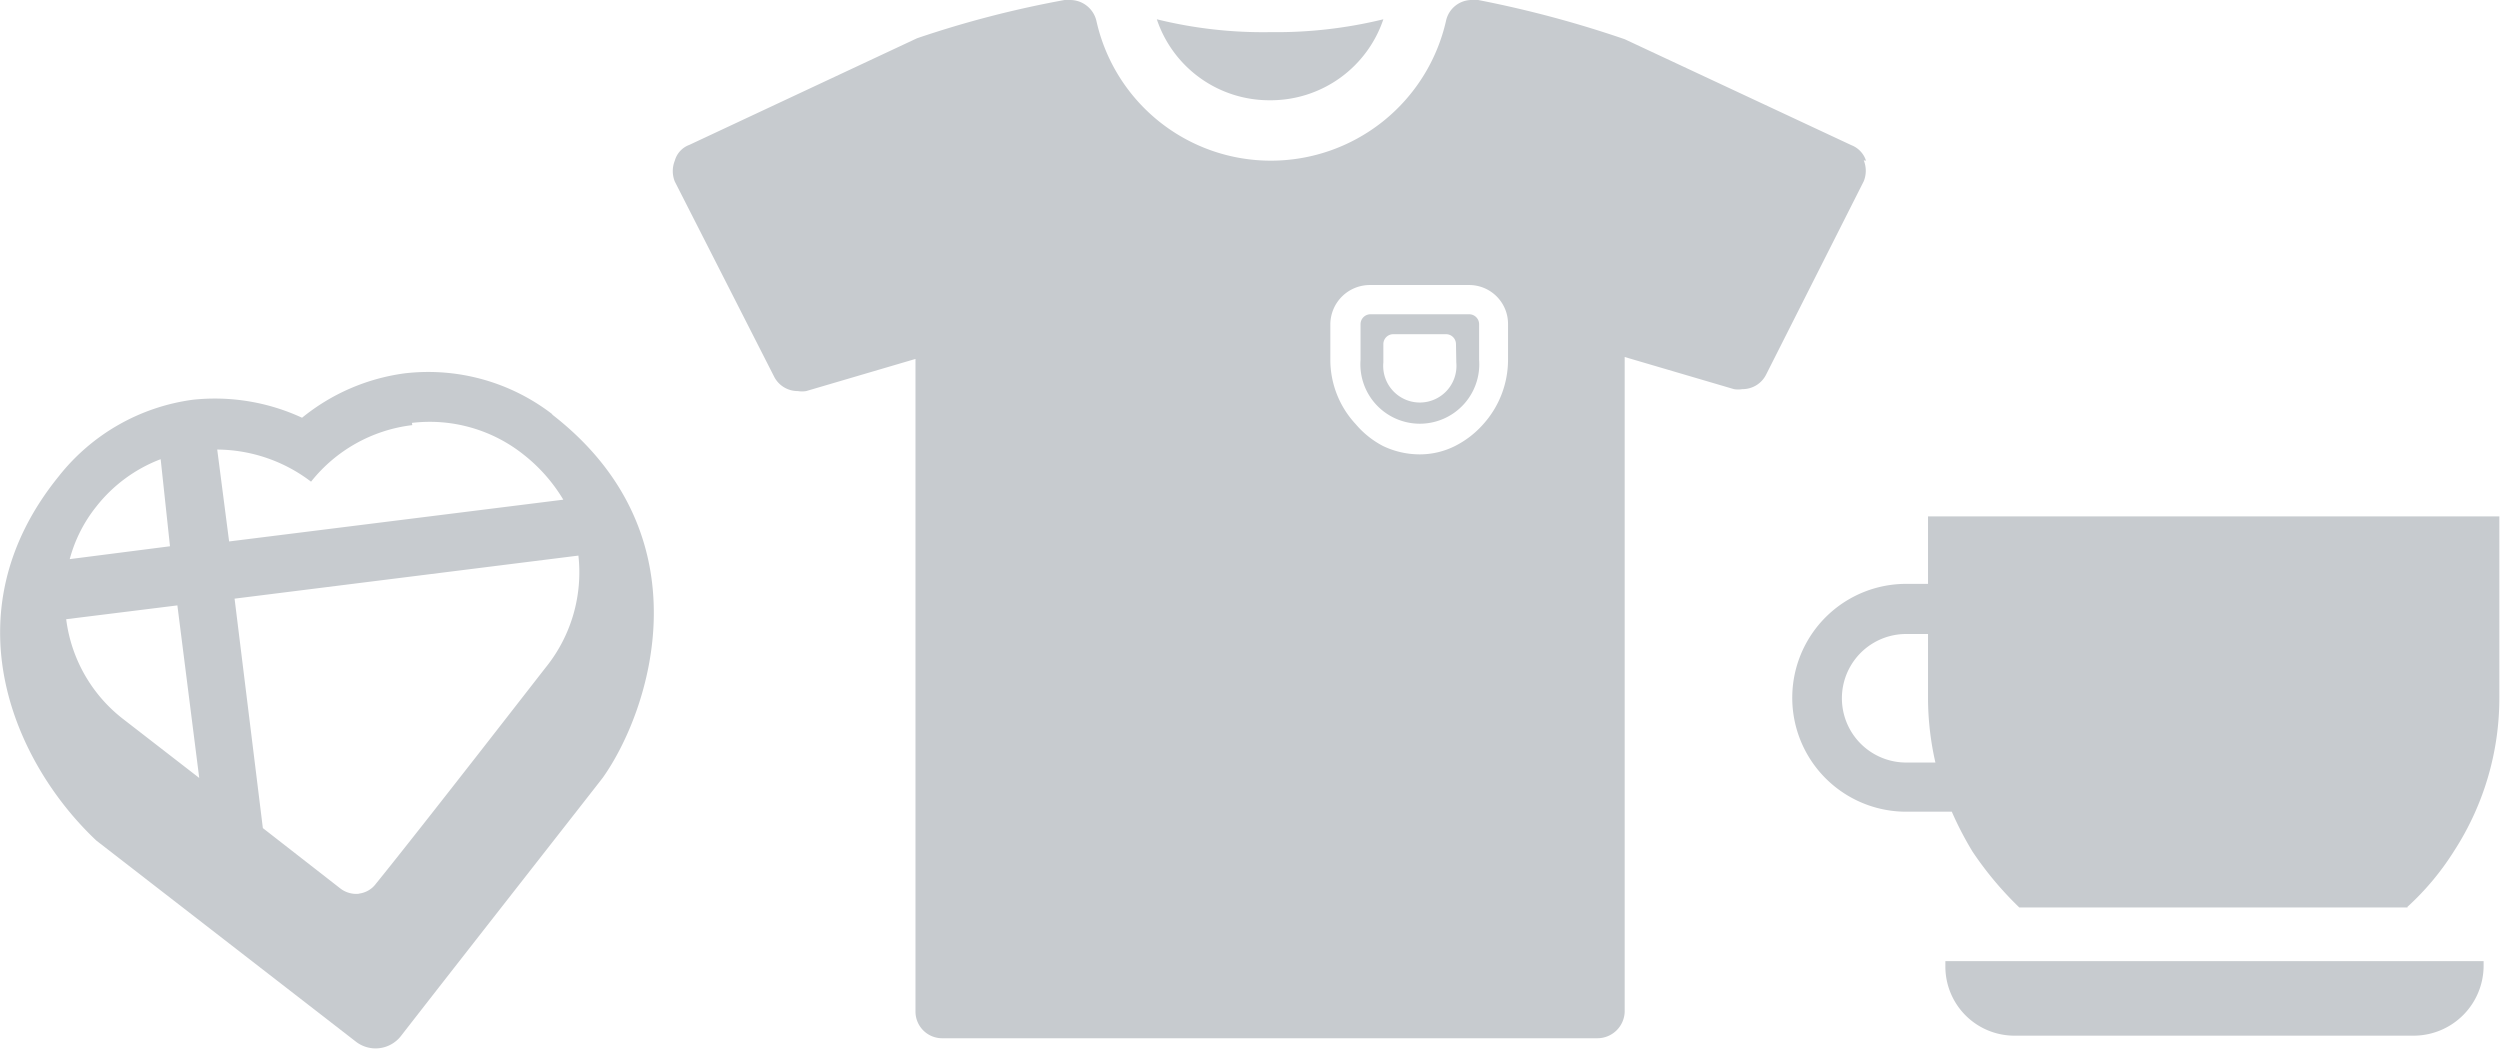 <svg xmlns="http://www.w3.org/2000/svg" viewBox="0 0 77.8 32.64"><defs><style>.cls-1{fill:#c7cbcf;fill-rule:evenodd;}</style></defs><title>souvenirs_page</title><g id="Слой_2" data-name="Слой 2"><g id="Слой_1-2" data-name="Слой 1"><path class="cls-1" d="M39.54,3.12A3.7,3.7,0,0,0,43.05.6,14,14,0,0,1,39.54,1,13.79,13.79,0,0,1,36,.6a3.69,3.69,0,0,0,3.49,2.52Z"/><path class="cls-1" d="M58.07,5a.77.77,0,0,0-.45-.48L50.56,1.22A34.21,34.21,0,0,0,46,0a.36.36,0,0,0-.17,0A.82.82,0,0,0,45,.65,5.59,5.59,0,0,1,39.54,5,5.56,5.56,0,0,1,34.12.65.84.84,0,0,0,33.3,0a.36.36,0,0,0-.17,0,32.14,32.14,0,0,0-4.59,1.19L21.45,4.51A.73.73,0,0,0,21,5a.87.87,0,0,0,0,.65l3.09,6.07a.82.82,0,0,0,.74.45.78.78,0,0,0,.26,0l3.4-1V31.49a.83.83,0,0,0,.85.82H49.71a.85.85,0,0,0,.85-.82V11.11l3.4,1a.78.78,0,0,0,.26,0,.82.82,0,0,0,.74-.45L58,5.64a.87.87,0,0,0,0-.65ZM44.44,7.71A3.33,3.33,0,1,1,41,11.06a3.38,3.38,0,0,1,3.4-3.34Z"/><path class="cls-1" d="M45.32,11.28a1.14,1.14,0,1,1-2.27,0v-.57a.31.31,0,0,1,.31-.31H45a.31.31,0,0,1,.31.31Zm.4-1.5H42.65a.31.31,0,0,0-.31.31V11.2a1.85,1.85,0,1,0,3.69,0V10.09a.31.31,0,0,0-.31-.31Z"/><path class="cls-1" d="M46.93,11.2a3,3,0,0,1-.77,2,2.93,2.93,0,0,1-.88.68,2.44,2.44,0,0,1-1.11.26,2.65,2.65,0,0,1-1.13-.26,2.82,2.82,0,0,1-.85-.68,2.94,2.94,0,0,1-.79-2V10.09a1.23,1.23,0,0,1,1.25-1.22h3.06a1.21,1.21,0,0,1,1.22,1.22ZM44.58,7c-6.66.14-3.6,3.29-3.32,7.09.2,1.08,4.17,2.89,5.36.17.82-1.87,5-5.84-2-7.26Z"/><path class="cls-1" d="M60,19.73v2a9.05,9.05,0,0,0,.23,2h-.91a2,2,0,1,1,0-4Zm14.91,8.5a8.37,8.37,0,0,0,1.45-1.73,8.76,8.76,0,0,0,1.42-4.79V16.07H60v2.1h-.68a3.54,3.54,0,1,0,0,7.09h1.42a10.43,10.43,0,0,0,.65,1.25,10.63,10.63,0,0,0,1.45,1.73H74.94Z"/><path class="cls-1" d="M66.55,29.91H77.29v.17a2.18,2.18,0,0,1-2.18,2.15H62.69a2.15,2.15,0,0,1-2.15-2.15v-.17Z"/><path class="cls-1" d="M5,14.29,5.29,17l-3.12.4A4.46,4.46,0,0,1,3,15.76,4.64,4.64,0,0,1,5,14.29Zm7.82-1.13a4.69,4.69,0,0,1,3.49,1,5.12,5.12,0,0,1,1.22,1.39l-10.4,1.3-.37-2.86a4.87,4.87,0,0,1,2.92,1,4.74,4.74,0,0,1,3.15-1.76ZM6.2,24.21,3.85,22.39a4.66,4.66,0,0,1-1.79-3.12l3.46-.43Zm5,3.6a.81.81,0,0,1-.62-.17L8.18,25.77l-.88-7.14L18,17.29a4.71,4.71,0,0,1-1,3.46c-.09.11-3.88,5-5.3,6.75a.77.77,0,0,1-.54.31Zm6-14.91a6.32,6.32,0,0,0-4.62-1.28A6.4,6.4,0,0,0,9.4,13,6.46,6.46,0,0,0,6,12.44a6.4,6.4,0,0,0-4.17,2.38C-1.65,19.11.47,23.78,3,26.16l8.08,6.26a1,1,0,0,0,1.39-.17c1.67-2.15,6.21-7.94,6.29-8.05,1.47-2.07,3.29-7.54-1.59-11.31Z"/></g></g></svg>
